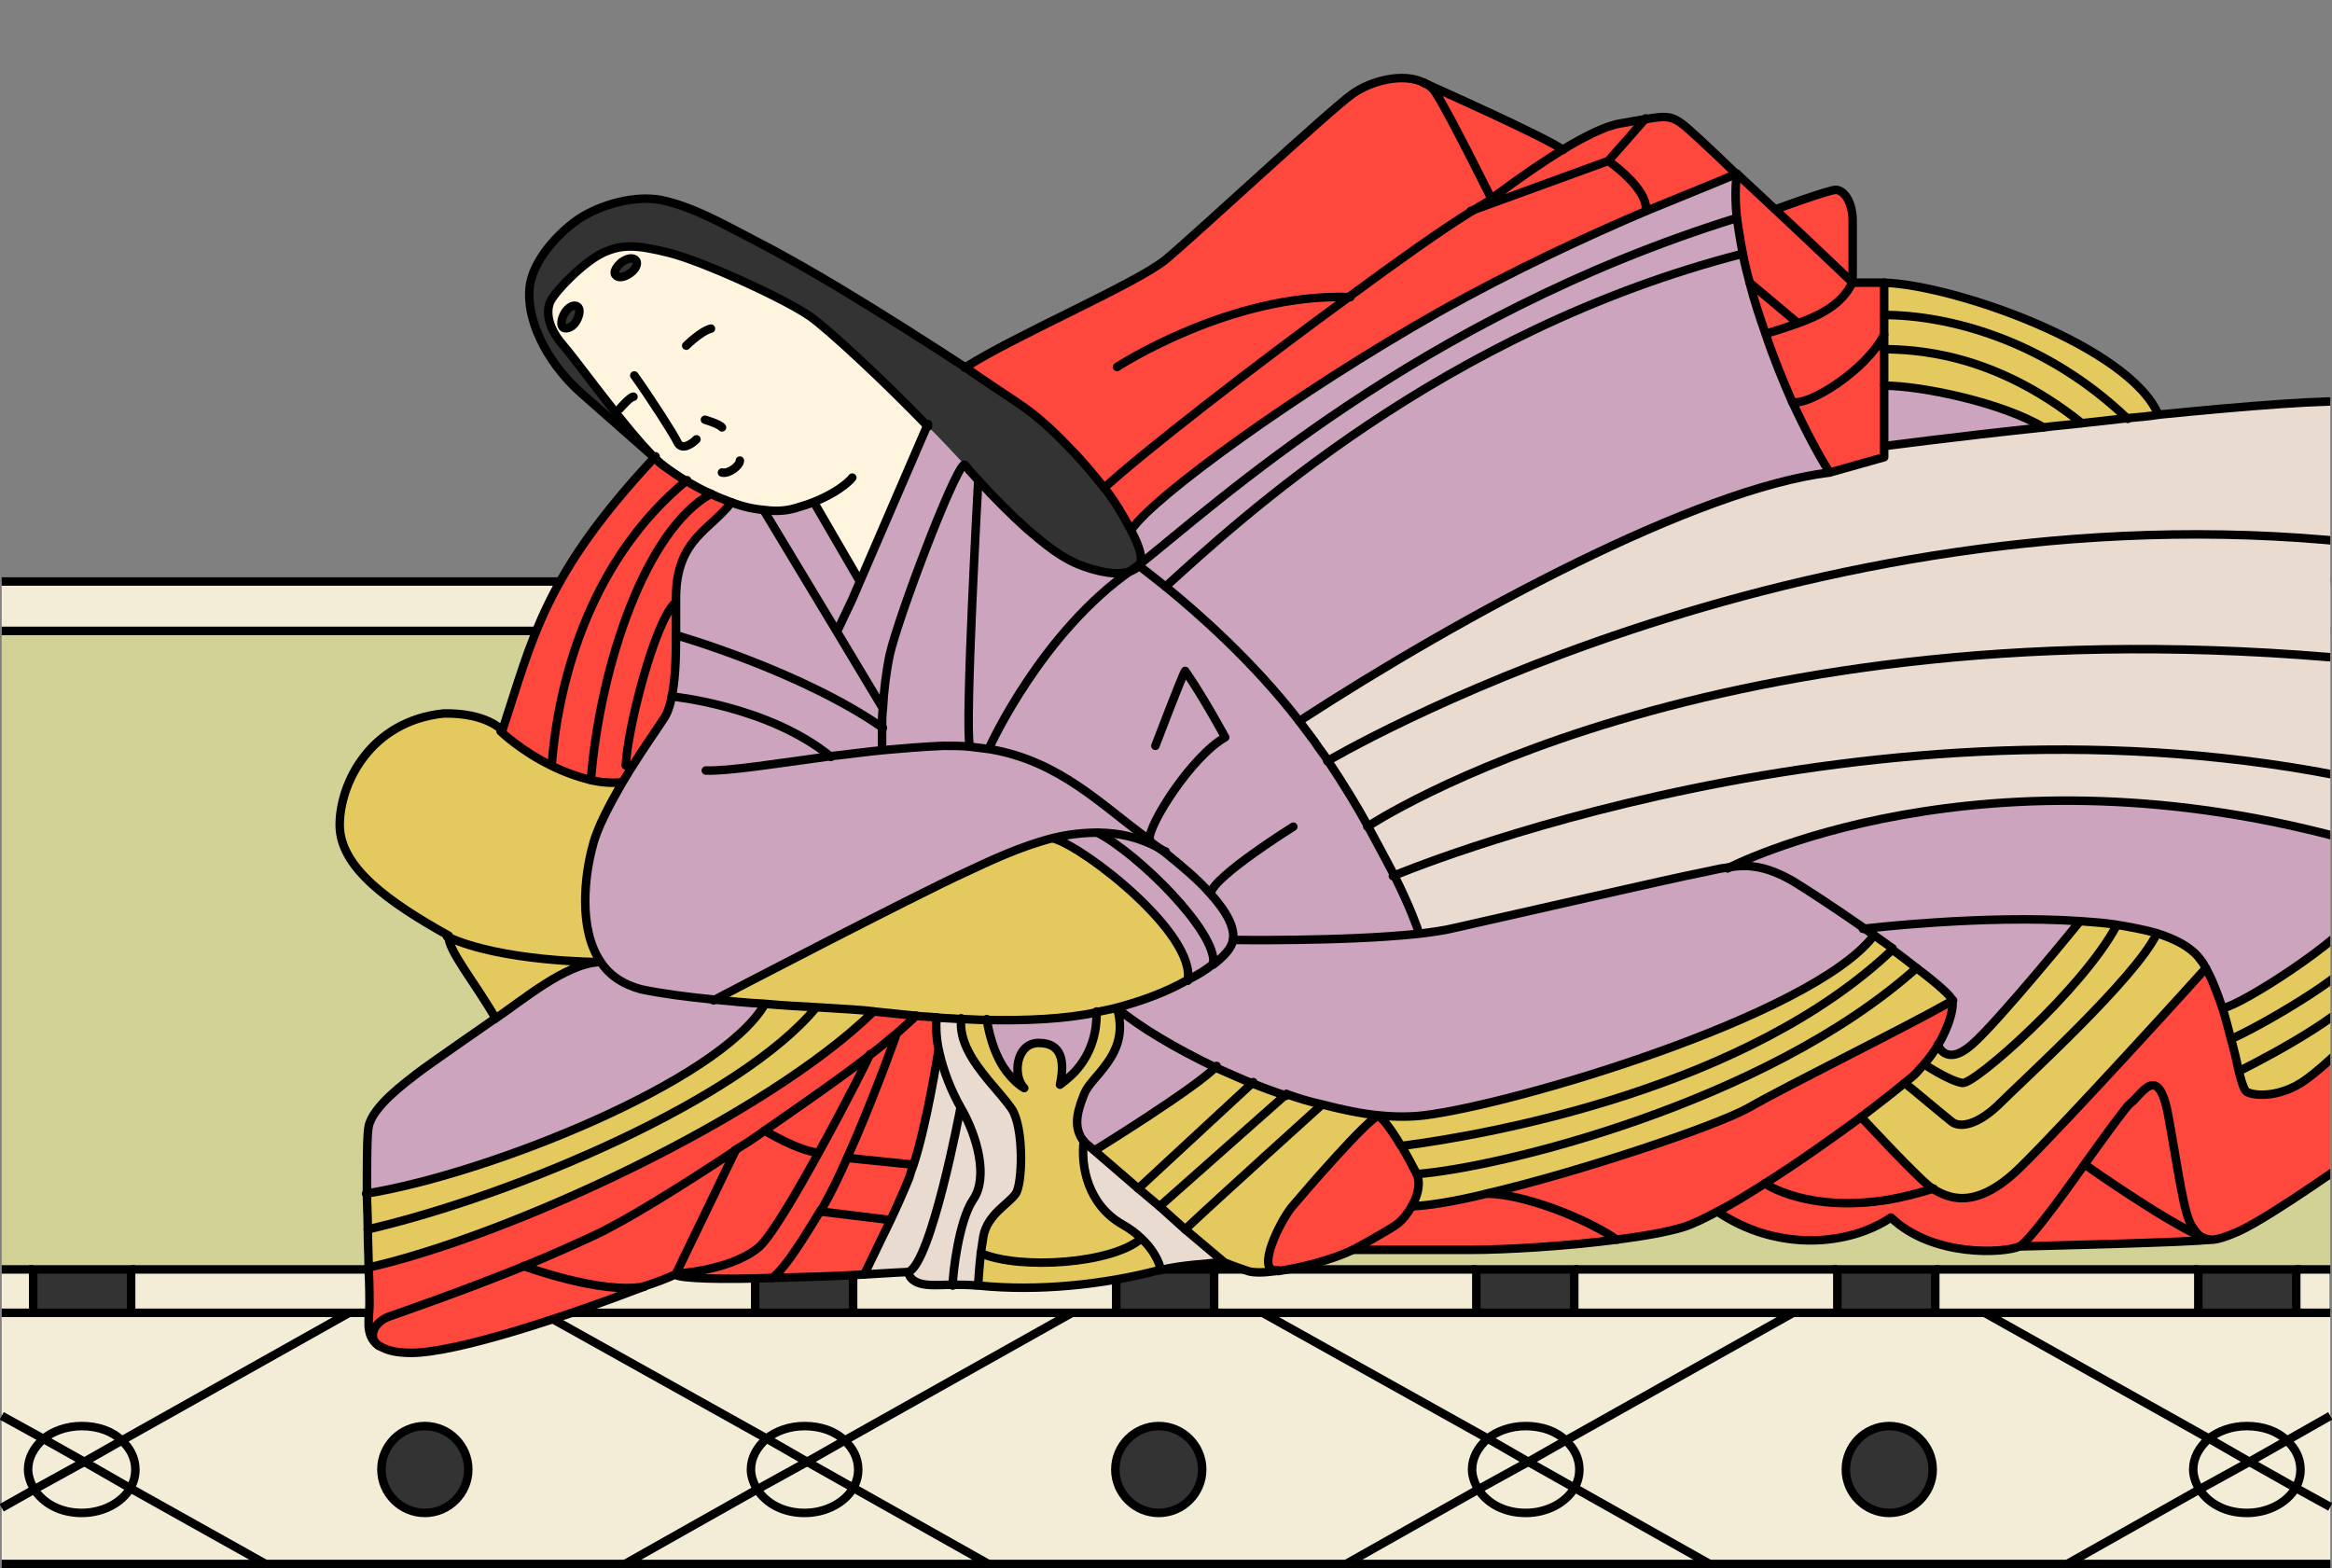 <svg xmlns="http://www.w3.org/2000/svg" xmlns:xlink="http://www.w3.org/1999/xlink" xml:space="preserve" id="レイヤー_1" x="0" y="0" style="enable-background:new 0 0 273.9 184.2" version="1.1" viewBox="0 0 273.9 184.2"><rect x="0" y="0" width="273.9" height="184.2" fill="#808080" stroke="none"/><style>.st0{fill:#f3edd7}.st1{fill:#333}.st3{fill:none;stroke:#000;stroke-miterlimit:10}.st5{fill:#fe483d}.st6{fill:#e4c95e}.st7{fill:#cca4be}.st8{fill:#e9dbd0}.st10{fill:none;stroke:#000;stroke-linecap:round;stroke-linejoin:round}</style><g id="_畳"><path d="M.2 149.1h3.7v5.1H.2zM273.7 177v6.6h-30.8l15.6-8.7c1 1.6 3.2 2.8 5.6 2.8 2.4 0 4.7-1.2 5.7-2.9l3.9 2.2zm0-10.7V177l-4-2.3c.4-.7.6-1.4.6-2.2 0-1.3-.6-2.5-1.6-3.4l5-2.8z" class="st0"/><path d="M273.7 154.2v12.2l-5.1 2.8c-1.2-1-2.8-1.7-4.7-1.7s-3.4.6-4.5 1.5L233 154.2h40.7zm0-85.9v5.8H.2v-5.8zm-4.1 80.8h4v5.1h-4zm.7 23.5c0 .8-.2 1.5-.6 2.2l-5.5-3.1 4.4-2.5c1 .9 1.7 2.1 1.7 3.4z" class="st0"/><path d="m264.2 171.7 5.5 3.1c-1 1.7-3.2 2.9-5.7 2.9s-4.5-1.1-5.6-2.8l5.8-3.2z" class="st0"/><path d="M258.2 149.1h11.5v5.1h-11.5z" class="st1"/><path d="m268.6 169.2-4.4 2.5-4.7-2.6c1.1-.9 2.7-1.5 4.5-1.5 1.8-.1 3.5.5 4.6 1.6zm-4.4 2.5-5.8 3.3c-.4-.7-.7-1.5-.7-2.3 0-1.4.7-2.6 1.8-3.6l4.7 2.6z" class="st0"/><path d="m233.1 154.2 26.4 14.9c-1.1.9-1.8 2.2-1.8 3.6 0 .8.3 1.6.7 2.3l-15.6 8.7h-42l-15.9-8.9c.4-.7.6-1.4.6-2.2 0-1.3-.6-2.5-1.6-3.4l26.7-15h22.5zm-6.1 18.4c0-2.8-2.3-5.1-5.1-5.1s-5.1 2.3-5.1 5.1 2.3 5.1 5.1 5.1 5.1-2.3 5.1-5.1zm31.2-18.4h-30.9v-5.1h30.9z" class="st0"/><path d="M215.8 149.1h11.5v5.1h-11.5zm6.1 18.4c2.8 0 5.1 2.3 5.1 5.1s-2.3 5.1-5.1 5.1-5.1-2.3-5.1-5.1 2.3-5.1 5.1-5.1z" class="st1"/><path d="m210.6 154.2-26.7 15c-1.2-1-2.8-1.7-4.7-1.7-1.8 0-3.4.6-4.5 1.5l-26.4-14.9h62.3z" class="st0"/><path d="M184.9 154.2v-5.1h30.9v5.1h-5.2zm15.9 29.5h-42.7l15.6-8.7c1 1.6 3.2 2.8 5.6 2.8 2.4 0 4.7-1.2 5.7-2.9l15.8 8.8zm-15.2-11.1c0 .8-.2 1.5-.6 2.2l-5.5-3.1 4.4-2.5c1 .9 1.7 2.1 1.7 3.4z" class="st0"/><path d="m179.5 171.7 5.5 3.1c-1 1.7-3.2 2.9-5.7 2.9s-4.5-1.1-5.6-2.8l5.8-3.2z" class="st0"/><path d="M173.4 149.1h11.5v5.1h-11.5z" class="st1"/><path d="M179.3 167.5c1.8 0 3.5.6 4.7 1.7l-4.4 2.5-4.7-2.6c1-1 2.6-1.6 4.4-1.6zm.2 4.2-5.8 3.3c-.4-.7-.7-1.5-.7-2.3 0-1.4.7-2.6 1.8-3.6l4.7 2.6z" class="st0"/><path d="m148.3 154.2 26.4 14.9c-1.1.9-1.8 2.2-1.8 3.6 0 .8.3 1.6.7 2.3l-15.6 8.7h-42l-15.9-8.9c.4-.7.6-1.4.6-2.2 0-1.3-.6-2.5-1.6-3.4l26.7-15h22.5zm-7.1 18.4c0-2.8-2.3-5.1-5.1-5.1s-5.1 2.3-5.1 5.1 2.3 5.1 5.1 5.1 5.1-2.3 5.1-5.1zm32.2-18.4h-30.9v-5.1h30.9z" class="st0"/><path d="M131.1 149.1h11.5v5.1h-11.5zm5 18.4c2.8 0 5.1 2.3 5.1 5.1s-2.3 5.1-5.1 5.1-5.1-2.3-5.1-5.1 2.3-5.1 5.1-5.1z" class="st1"/><path d="m125.9 154.2-26.7 15c-1.2-1-2.8-1.7-4.7-1.7-1.8 0-3.4.6-4.5 1.5l-26.4-14.9h62.3z" class="st0"/><path d="M131.1 154.2h-31v-5.1h31zm-15 29.5H73.4L89 175c1 1.6 3.2 2.8 5.6 2.8 2.4 0 4.7-1.2 5.7-2.9l15.8 8.8zm-15.3-11.1c0 .8-.2 1.5-.6 2.2l-5.5-3.1 4.4-2.5c1.1.9 1.7 2.1 1.7 3.4z" class="st0"/><path d="m94.8 171.7 5.5 3.1c-1 1.7-3.2 2.9-5.7 2.9s-4.5-1.1-5.6-2.8l5.8-3.2z" class="st0"/><path d="M88.7 149.1h11.5v5.1H88.7z" class="st1"/><path d="M94.6 167.5c1.8 0 3.5.6 4.7 1.7l-4.4 2.5-4.7-2.6c1-1 2.6-1.6 4.4-1.6zm.2 4.2L89 175c-.4-.7-.7-1.5-.7-2.3 0-1.4.7-2.6 1.8-3.6l4.7 2.6z" class="st0"/><path d="M63.6 154.2 90.1 169c-1.1.9-1.8 2.2-1.8 3.6 0 .8.3 1.6.7 2.3l-15.6 8.7H31.2l-15.9-8.9c.4-.7.6-1.4.6-2.2 0-1.3-.6-2.5-1.6-3.4l26.7-15 22.6.1zM55 172.6c0-2.8-2.3-5.1-5.1-5.1s-5.1 2.3-5.1 5.1 2.3 5.1 5.1 5.1 5.1-2.3 5.1-5.1z" class="st0"/><path d="M88.7 154.2H57.8v-5.1h30.9z" class="st0"/><path d="M46.3 149.1h11.5v5.1H46.3zm3.6 18.4c2.8 0 5.1 2.3 5.1 5.1s-2.3 5.1-5.1 5.1-5.1-2.3-5.1-5.1 2.3-5.1 5.1-5.1z" class="st1"/><path d="M46.3 154.2H15.4v-5.1h30.9zm-15.1 29.5H.2v-6.6L4 175c1 1.6 3.2 2.8 5.6 2.8s4.7-1.2 5.7-2.9l15.9 8.8zm-15.3-11.1c0 .8-.2 1.5-.6 2.2l-5.5-3.1 4.4-2.5c1.1.9 1.7 2.1 1.7 3.4z" class="st0"/><path d="M3.9 149.1h11.5v5.1H3.9z" class="st1"/><path d="m9.9 171.7 5.5 3.1c-1 1.7-3.2 2.9-5.7 2.9s-4.5-1.1-5.6-2.8l5.8-3.2zm-.3-4.2c1.8 0 3.5.6 4.7 1.7l-4.4 2.5-4.8-2.7c1.2-.9 2.8-1.5 4.5-1.5z" class="st0"/><path d="M9.9 171.7 4.1 175c-.4-.7-.7-1.5-.7-2.3 0-1.4.7-2.6 1.8-3.6l4.7 2.6zm-9.7-5.4 4.9 2.8c-1.1.9-1.8 2.2-1.8 3.6 0 .8.3 1.6.7 2.3l-3.8 2.1v-10.8z" class="st0"/><path d="M215.8 149.1H.2v-75h273.5v75h-46.4z" style="fill:#d2d296"/><path d="M.2 154.2H41l-26.7 15c-1.2-1-2.8-1.7-4.7-1.7s-3.4.6-4.5 1.5l-4.9-2.8v-12z" class="st0"/><path d="M273.7 183.7H.2m0-115.4h273.5M.2 74.1h273.5m-4.1 75h4.1m-46.4 0h30.9m-73.3 0h30.9m-73.3 0h30.9m-73.3 0h31m-73.3 0h30.9m-73.3 0h30.9m-46.1 0h3.7m265.7 5.1h4.1m-46.4 0h30.9m-73.3 0h30.9m-73.3 0h30.9m-73.3 0h31m-73.3 0h30.9m-73.3 0h30.9m-46.1 0h3.7m69.5 29.5 15.6-8.8 5.8-3.2 4.4-2.5 26.7-15" class="st3"/><path d="m116.1 183.7-15.8-8.9-5.5-3.1-4.7-2.7-26.5-14.8m77.6 18.4c0 2.8-2.3 5.1-5.1 5.1s-5.1-2.3-5.1-5.1 2.3-5.1 5.1-5.1 5.1 2.3 5.1 5.1zm85.8 0c0 2.8-2.3 5.1-5.1 5.1s-5.1-2.3-5.1-5.1 2.3-5.1 5.1-5.1 5.1 2.3 5.1 5.1z" class="st3"/><path d="M99.2 169.2c1 .9 1.6 2.1 1.6 3.4 0 .8-.2 1.5-.6 2.2-1 1.7-3.2 2.9-5.7 2.9s-4.5-1.1-5.6-2.8c-.4-.7-.7-1.5-.7-2.3 0-1.4.7-2.6 1.8-3.6 1.1-.9 2.7-1.5 4.5-1.5 1.9 0 3.6.6 4.7 1.7zm-99 7.9 3.9-2.2 5.8-3.2 4.4-2.5 26.7-15" class="st3"/><path d="m31.2 183.7-15.9-8.9-5.4-3.1-4.8-2.7-4.9-2.7" class="st3"/><path d="M14.3 169.2c1 .9 1.6 2.1 1.6 3.4 0 .8-.2 1.5-.6 2.2-1 1.7-3.2 2.9-5.7 2.9s-4.5-1.1-5.6-2.8c-.4-.7-.7-1.5-.7-2.3 0-1.4.7-2.6 1.8-3.6 1.1-.9 2.7-1.5 4.5-1.5 1.9 0 3.6.6 4.7 1.7zm143.8 14.5 15.6-8.8 5.8-3.2 4.4-2.5 26.7-15" class="st3"/><path d="m200.8 183.7-15.8-8.9-5.5-3.1-4.7-2.7-26.5-14.8" class="st3"/><path d="M183.9 169.2c1 .9 1.6 2.1 1.6 3.4 0 .8-.2 1.5-.6 2.2-1 1.7-3.2 2.9-5.7 2.9s-4.5-1.1-5.6-2.8c-.4-.7-.7-1.5-.7-2.3 0-1.4.7-2.6 1.8-3.6 1.1-.9 2.7-1.5 4.5-1.5 1.9 0 3.6.6 4.7 1.7zm58.9 14.5 15.6-8.8 5.8-3.2 4.4-2.5 5.1-2.9" class="st3"/><path d="m273.7 177-4-2.2-5.5-3.1-4.7-2.7-26.4-14.8" class="st3"/><path d="M268.6 169.2c1 .9 1.6 2.1 1.6 3.4 0 .8-.2 1.5-.6 2.2-1 1.7-3.2 2.9-5.7 2.9s-4.5-1.1-5.6-2.8c-.4-.7-.7-1.5-.7-2.3 0-1.4.7-2.6 1.8-3.6 1.1-.9 2.7-1.5 4.5-1.5 1.9 0 3.6.6 4.7 1.7zM55 172.6c0 2.8-2.3 5.1-5.1 5.1s-5.1-2.3-5.1-5.1 2.3-5.1 5.1-5.1 5.1 2.3 5.1 5.1zM3.9 149.1h11.5v5.1H3.9zm42.4 0h11.5v5.1H46.3zm42.4 0h11.5v5.1H88.7zm42.4 0h11.5v5.1h-11.5zm42.3 0h11.5v5.1h-11.5zm42.4 0h11.5v5.1h-11.5zm42.4 0h11.5v5.1h-11.5z" class="st3"/></g><g id="_レイヤー_2"><defs><path id="SVGID_1_" d="M34.2-2.5h239.5v163.3H34.2z"/></defs><clipPath id="SVGID_00000062890783219182977230000015329962356178892682_"><use xlink:href="#SVGID_1_" style="overflow:visible"/></clipPath><g style="clip-path:url(#SVGID_00000062890783219182977230000015329962356178892682_)"><path d="M244.9 136.8c-3.1 4.4-6.6 9.1-7.6 9.6-1.8.8-10.2 1.3-15.1-3.4l-.3-2c1.6-.3 3.4-.7 5.2-1.3 1.4.8 4.7 2.8 10.2-2.6 5.4-5.3 21.3-22.8 21.8-23.4.8 1.3 1.4 3 2 4.7.4 1.2.7 2.5 1 3.6.4 1.4.7 2.7.9 3.7.4 1.6.7 2.6 1.1 2.7 1.1.5 4 .5 6.7-1.4s6.3-5.7 6.3-5.7v14.1s-10.2 7.3-14.1 9.1c-1.8.8-2.9 1.1-3.6 1-.3-.1-.6-.2-1-.4-.3-.3-.6-.6-.9-1.1-1-1.4-1.6-6.3-2.8-12.9-1.2-6.7-3.2-2.5-4.5-1.6-.5.5-2.8 3.8-5.3 7.3z" class="st5"/><path d="M277.1 116.5v4.9s-3.6 3.8-6.3 5.7c-2.7 1.9-5.6 1.9-6.7 1.4-.3-.1-.7-1.2-1.1-2.7.1 0 11.6-5.7 14.1-9.3z" class="st6"/><path d="M277.1 112v4.5c-2.5 3.6-14.1 9.3-14.1 9.3-.3-1.1-.6-2.4-.9-3.7 2.7-1.1 13.6-7.4 15-10.1z" class="st6"/><path d="M277.1 107.1v4.9c-1.4 2.7-12.3 8.9-15 10-.3-1.2-.6-2.4-1-3.6 2.1-.3 14.1-8 16-11.3z" class="st6"/><path d="M259.1 113.7c-.3-.5-.5-.9-.8-1.2-1-1.2-2.7-2.1-4.9-2.8-1.4-.4-3.1-.8-4.8-1-1.3-.2-2.7-.3-4.1-.4-11.5-.8-25.6.9-25.6.9-3.3-2.3-6.5-4.4-8.3-5.5-3.3-1.9-5.4-2-7.7-1.6 0 0 29.8-15.7 74.2-3v8c-1.9 3.3-14 11-16 11.3-.6-1.7-1.2-3.4-2-4.7z" class="st7"/><path d="M277.1 91.6V99c-44.5-12.7-74.2 3-74.2 3-1 .2-2 .4-3.1.6-3.6.7-21.4 4.8-29 6.5-1.2.3-2.7.5-4.4.7l-.1-.7s-.9-2.4-2.7-6.2c.1 0 55.9-23.6 113.5-11.3z" class="st8"/><path d="M277.1 77.4v14.2c-57.7-12.3-113.5 11.3-113.5 11.3-.8-1.7-1.8-3.7-3.1-5.8.1-.1 40.2-27 116.6-19.7z" class="st8"/><path d="M277.1 63.6v13.8C200.7 70.1 160.6 97 160.6 97c-1.3-2.4-2.9-5-4.7-7.7 0 0 54.8-32.5 120.3-25.7h.9z" class="st8"/><path d="M240 50.2c1.5-.2 3-.3 4.6-.5l5.4-.6c1.2-.1 2.4-.2 3.6-.4 10.1-1 19.7-1.8 23.6-1.5v16.4h-.9C210.8 56.8 156 89.3 156 89.3c-.5-.7-1-1.5-1.6-2.3-.6-.8-1.1-1.6-1.8-2.4 19.2-12.5 46.7-27.3 62.3-29.2l6.4-1.8v-1.3c0 .1 8.3-.9 18.7-2.1z" class="st8"/><path d="M258.4 145.2c.3.2.6.4 1 .4-.9.3-22.1.8-22.1.8 1-.4 4.5-5.2 7.6-9.6.3.2 9 6.3 13.5 8.4z" class="st5"/><path d="M258.3 112.5c.3.4.6.7.8 1.2-.5.5-16.4 18.1-21.8 23.4-5.5 5.4-8.7 3.4-10.2 2.6-1.4-.8-8.5-8.5-8.5-8.5 2.1-1.5 3.9-2.9 5.1-4 .3.2 4.7 3.9 5.6 4.6 1 .7 3.1.3 5.7-2.3 2.6-2.6 15.8-14.6 18.3-19.8 2.3.6 4 1.5 5 2.8z" class="st6"/><path d="M257.5 144.1c.3.4.5.8.9 1.1-4.4-2-13.1-8.1-13.5-8.4 2.5-3.5 4.8-6.7 5.4-7.2 1.2-.9 3.3-5.1 4.5 1.6 1.2 6.7 1.7 11.5 2.7 12.9z" class="st5"/><path d="M253.5 48.8c-1.2.1-2.4.2-3.6.4-9.8-9.3-21.3-12.2-28.6-12.2v-3.8c8.4.3 28.8 7.5 32.2 15.6zm-.1 60.9c-2.6 5.3-15.8 17.2-18.3 19.8-2.6 2.6-4.7 3-5.7 2.3-1-.6-5.4-4.4-5.6-4.6.6-.5 1.1-.9 1.4-1.2.3-.3.6-.6.9-1 0 0 3 2 4.5 2.2 1.4.2 14.1-11 18.1-18.5 1.6.2 3.2.5 4.7 1z" class="st6"/><path d="M248.6 108.7c-4 7.6-16.6 18.8-18.1 18.6-1.5-.3-4.5-2.3-4.5-2.3.6-.7 1.2-1.5 1.7-2.3 0 0 .9 2.7 4 0s12.7-14.5 12.7-14.5c1.5.1 2.8.3 4.2.5zm1.3-59.6-5.4.6c-10.6-8.5-19.9-8.6-23.2-8.7v-4c7.4 0 18.8 2.8 28.6 12.1z" class="st6"/><path d="M244.6 49.7c-1.6.2-3.1.3-4.6.5-4.8-3-14.2-4.9-18.7-4.9V41c3.4.1 12.7.2 23.3 8.7z" class="st6"/><path d="M244.4 108.2s-9.6 11.8-12.7 14.5c-3.1 2.7-4 0-4 0 1.3-2.2 1.9-4.3 1.7-5.3-.1-.5-1.8-2-4.2-3.8-.9-.7-1.9-1.4-2.9-2.2l-2.1-1.5c-.4-.3-.9-.6-1.3-.9 0 .1 14-1.6 25.5-.8zm-23.1-62.9c4.4 0 13.9 2 18.7 4.9-10.3 1.2-18.7 2.2-18.7 2.2v-7.1z" class="st7"/><path d="M229.3 117.5c.2 1-.4 3.1-1.7 5.3-.5.8-1 1.5-1.7 2.3-.3.3-.6.7-.9 1s-.8.7-1.4 1.2c-1.2 1-3 2.4-5.1 4-3.4 2.5-7.5 5.4-11.3 7.8-1.9 1.2-3.8 2.4-5.4 3.2-1.7.9-3.1 1.6-4.1 1.9-1.9.6-4.8 1.1-7.9 1.5-3.7-2.6-11-5.3-15.3-5.4 11.1-2.6 27.1-8 30.8-10.1 5-2.9 17.4-8.9 24-12.7z" class="st5"/><path d="M225.1 113.7c2.4 1.8 4.1 3.3 4.2 3.8-6.6 3.8-19 9.8-24 12.6-3.7 2.1-19.6 7.5-30.8 10.1-3.7.9-6.8 1.4-8.8 1.5.7-1.2 1.1-2.7.6-3.8 9.6-.8 41-8.3 58.8-24.2z" class="st6"/><path d="M222.2 111.5c1 .7 2 1.5 2.9 2.2-17.8 15.9-49.2 23.5-58.7 24.2-.4-.8-1.1-2.1-1.8-3.3 10.9-1.4 40.6-7 57.6-23.1z" class="st6"/><path d="M218.6 131.2s7.1 7.7 8.5 8.5c-1.9.6-3.6 1-5.2 1.3-9.7 1.6-14.6-1.9-14.6-1.9 3.8-2.6 7.9-5.5 11.3-7.9z" class="st5"/><path d="m221.9 140.9.3 2c-4.9 3.3-13.3 4.1-20.3-.7 1.6-.9 3.4-2 5.4-3.2-.1 0 4.9 3.5 14.6 1.9zm-.6-88.5v1.3l-6.4 1.8c-1.4-2.2-2.9-5.1-4.4-8.3 1.8.6 8.7-3.7 10.8-7.9v13.1z" class="st5"/><path d="M221.3 37v2.4c-2.1 4.2-8.9 8.5-10.8 7.9-1.1-2.5-2.2-5.2-3.1-7.9.9-.4 2.3-.7 3.7-1.2 2.5-.9 5.2-2.3 6.5-4.9h3.7V37z" class="st5"/><path d="m220.1 110 2.1 1.5c-17 16.1-46.7 21.7-57.6 23-1-1.7-2.1-3.2-2.6-3.4v-.2c1.9.2 3.8.2 5.4 0 10.6-1.2 45.2-11.5 52.7-20.9z" class="st6"/><path d="M218.8 109.1c.4.3.9.6 1.3.9-7.5 9.4-42.2 19.7-52.7 21-1.6.2-3.4.2-5.4 0-2.1-.2-4.4-.7-6.7-1.3-1.4-.4-2.7-.7-4.1-1.2-1.3-.4-2.6-.9-3.9-1.4-1.5-.6-3-1.2-4.4-1.9-4.9-2.2-9.1-4.7-11.6-7 3.1-.8 6-1.9 8.3-3.2 1.2-.6 2.2-1.2 3-1.9 1.3-1 2.1-2 2.3-2.8 0 0 13 .2 21.6-.7 1.7-.2 3.2-.4 4.4-.7 7.6-1.7 25.4-5.8 29-6.5 1.1-.2 2.1-.5 3.1-.6 2.2-.4 4.4-.3 7.7 1.6 1.7 1.3 4.9 3.4 8.1 5.7z" class="st7"/><path d="M217.6 25.8v7.4s-4.4-4.2-9.1-8.6c0 0 6.3-2.3 7.1-2.3.9 0 2 1.2 2 3.5z" class="st5"/><path d="M204.7 29.9c-.3-1.5-.5-2.9-.7-4.2-.2-2-.2-3.8 0-5.3 1.4 1.3 3 2.8 4.5 4.2 4.7 4.4 9.1 8.6 9.1 8.6-1.2 2.7-4 4-6.5 4.9l-.1-.2-5.5-4.7c-.3-1.1-.5-2.3-.8-3.3z" class="st5"/><path d="m211.1 37.9.1.2c-1.4.5-2.7.9-3.7 1.2-.7-2-1.4-4.1-1.9-6.1l5.5 4.7z" class="st5"/><path d="M210.5 47.2c1.4 3.2 2.9 6.1 4.4 8.3-15.6 1.9-43.2 16.7-62.3 29.2-5.4-7-11.9-12.7-15.7-15.8 8.5-7.7 32.4-30 67.8-39.1.2 1.1.5 2.2.8 3.4.5 2 1.2 4.1 1.9 6.1 1 2.8 2 5.4 3.1 7.9z" class="st7"/><path d="M204 25.7c.1 1.3.4 2.7.7 4.2-35.5 9.1-59.3 31.4-67.8 39.1-1.9-1.6-3.2-2.5-3.2-2.5 9-7.2 32.9-29.2 70.3-40.8z" class="st7"/><path d="M204 20.4c-.2 1.5-.2 3.3 0 5.3-37.4 11.6-61.3 33.7-70.3 40.8.9-.9-.4-3.3-.9-4.3 2.6-3.8 19.6-16.2 36-25.5 8.9-5 17.6-9 24.4-11.9 4.7-1.9 8.5-3.4 10.8-4.4z" class="st7"/><path d="M197.5 14.4c.6.4 3.3 2.9 6.5 6-2.3 1-6.1 2.5-10.7 4.4.4-2.6-4.4-5.9-4.4-5.9l4.5-5c2.1-.3 2.9-.3 4.1.5zm-4.2-.5-4.5 5-16.2 5.9c1-.6 1.8-1.1 2.5-1.5 0 0 4.2-3.2 8.4-5.8 2.5-1.5 5-2.8 6.8-3.1 1.3-.2 2.2-.3 3-.5z" class="st5"/><path d="M158.4 34.8c5.7-4.2 10.9-7.9 14.3-10l16.2-5.9s4.8 3.3 4.4 5.9c-6.8 2.9-15.5 6.9-24.4 11.9-16.4 9.3-33.4 21.6-36 25.5-.9-1.7-1.9-3.4-3.1-4.9 4.6-4.3 17.5-14.3 28.6-22.5zm16.2 105.4c4.2 0 11.5 2.8 15.3 5.4-6.1.8-13.3 1.2-17.1 1.2h-13.9s4.1-2.2 5.3-3.1c.5-.4 1.1-1.1 1.6-2 2-.1 5.1-.6 8.8-1.5zm9-122.7c-4.2 2.6-8.4 5.8-8.4 5.8s-4.7-9.5-6.5-12.4c-.3-.5-.7-.9-1.3-1.2 1.5.7 13.7 6.2 16.2 7.8z" class="st5"/><path d="M158.4 34.8c-11.1 8.1-24 18.1-28.7 22.4-1.3-1.6-2.6-3.2-4-4.6-1.9-2-3.9-3.9-6.2-5.4-1.6-1.1-3.8-2.5-6.2-4.2 5.9-3.7 20-9.8 23.6-12.7 3.6-2.9 19.4-17.7 22-19.5 2.1-1.4 6-2.4 8.3-1.3h.2c.5.3.9.7 1.3 1.2 1.8 2.9 6.5 12.4 6.5 12.4-.6.3-1.4.8-2.5 1.5-3.3 2.4-8.6 6.1-14.3 10.2zm8 103.1c.5 1.1.1 2.6-.6 3.8-.5.9-1.1 1.6-1.6 2-1.2.9-5.3 3.1-5.3 3.1-2.5 1.2-6.1 2.1-8.8 2.5h-.3c-2.2 0 .4-5.5 1.9-7.4 1.6-1.9 9.2-10.7 10.2-10.7.5.2 1.6 1.7 2.6 3.4.8 1.2 1.5 2.5 1.9 3.3z" class="st5"/><path d="M142.1 104.9c-1.3-1.5-3.2-3.1-5.3-4.8-.6-.4-1.2-.9-1.8-1.3l-.3-.2c-5.4-3.9-10.3-9.1-18.5-10.5l.1-.4S122.4 74.3 133 67c.3-.1.5-.3.7-.5 0 0 1.2.9 3.2 2.5 3.8 3.1 10.3 8.8 15.7 15.8l1.8 2.4c.5.8 1.1 1.5 1.6 2.3 1.8 2.7 3.4 5.3 4.7 7.7 1.2 2.2 2.2 4.1 3.1 5.8 1.9 3.8 2.7 6.2 2.7 6.2l.1.7c-8.7.9-21.6.7-21.6.7.1-1.6-.9-3.5-2.9-5.7z" class="st7"/><path d="M162 131v.2c-1.1 0-8.6 8.8-10.2 10.7-1.6 1.9-4.2 7.4-1.9 7.4-1.4.2-2.6.2-3.2 0-1.8-.6-3-1.1-3-1.1l-4.4-3.8c3.7-3.5 16-14.6 16-14.6 2.3.5 4.5 1 6.7 1.2zm-10.9-2.5c1.4.5 2.7.9 4.1 1.2 0 0-12.3 11.1-16 14.6l-3-2.6 14.9-13.2z" class="st6"/><path d="m151.1 128.5-14.9 13.2-2.5-2.1 13.5-12.4c1.3.4 2.6.9 3.9 1.3zm-3.9-1.4-13.5 12.4-5.1-4.4s12.3-7.6 14.3-9.9c1.4.7 2.8 1.3 4.3 1.9z" class="st6"/><path d="M142.1 104.9c2 2.2 3 4.1 2.7 5.6-.2.9-1 1.8-2.3 2.8.5-3.7-8.8-13-13.6-15.4 2.6 0 5.3.6 7.9 2.2 2.2 1.6 4 3.2 5.3 4.8z" class="st7"/><path d="m139.2 144.4 4.4 3.8c-1.9.3-4.5.3-7.4 1l-.1-.2s-.3-1.7-2.2-3.5c-.6-.6-1.3-1.1-2.3-1.7-4-2.3-4.8-6.8-4.5-9.8l1.3 1.1 5.1 4.4 2.5 2.1 3.2 2.8z" class="st8"/><path d="M128.9 97.8c4.8 2.5 14.1 11.7 13.6 15.4-.8.6-1.9 1.3-3 1.9 1.1-5.4-12-15.6-15.7-16.7 1.7-.3 3.4-.6 5.1-.6z" class="st7"/><path d="M112.9 119.6c-1 0-2-.1-2.9-.2-.8-.1-1.6-.1-2.4-.2-2.1-.2-3.8-.3-4.9-.5-1.4-.2-3.8-.3-6.8-.5-1.9-.1-3.9-.2-6-.4-2-.1-4-.3-6-.5.7-.4 23.8-12.4 29.5-15 2.8-1.3 6.5-3.1 10.5-4.1 3.7 1.1 16.7 11.2 15.7 16.7-2.3 1.2-5.2 2.4-8.3 3.2-2.1.5-2.1.5 0 0-.7.2-1.5.4-2.2.5-3.6.7-8.4.9-13 .9-1.2.2-2.2.2-3.2.1z" class="st6"/><path d="M131.2 118.3c2.6 2.2 6.8 4.7 11.6 7-2 2.3-14.3 9.9-14.3 9.9l-1.3-1.1c-1.1-1.5-1-3 0-5.5.3-.8 1-1.6 1.7-2.4 1.6-1.9 3.3-4.2 2.3-7.9z" class="st7"/><path d="m136.2 148.9.1.2h-.1c-6.5 1.7-14.2 2.5-21.1 1.8h-.2c0-.3.1-1.9.3-3.7 4.7 2 15.5 1.2 18.8-1.7 1.9 1.8 2.2 3.4 2.2 3.4z" class="st6"/><path d="M97.5 88.9c2-.3 4-.5 6.1-.7 2.3-.2 4.7-.4 7-.5 1.1 0 2.1 0 3.1.1l2.4.3c8.2 1.4 13.1 6.6 18.5 10.5.1.1.2.2.3.2.6.5 1.2.9 1.8 1.3-2.6-1.6-5.3-2.2-7.9-2.2-1.7 0-3.5.2-5.1.6-4 1-7.7 2.8-10.5 4.1-5.7 2.5-28.8 14.6-29.5 15-3.1-.3-6.1-.7-8.5-1.2-2.3-.5-3.8-1.7-4.8-3.3-2.6-4-1.7-10.2-.9-13.5.6-2.1 2-4.9 3.5-7.5.4-.6.7-1.2 1.1-1.8 1.5-2.4 2.9-4.6 3.7-5.6.5-.7.8-1.6 1-2.7 0-.2 11.5.8 18.7 6.9z" class="st7"/><path d="M108.9 50c-5.4-5.5-11.6-11.4-13.8-12.9-2.8-2-12.6-6.4-16.6-7.5-4-1-5.6-1-7.8 0s-5.7 4.6-6.2 5.8c-.4 1.1-.3 2.9 1.5 5 1.4 1.7 6.1 8.1 9.4 11.8.5.5.9 1 1.3 1.4-2.5-2.2-8.4-7.4-8.4-7.4-3.3-2.9-6.5-7.8-6.1-12.4.3-3.2 3.3-6.4 5.8-8.1 2.6-1.8 6.7-2.9 9.7-2.2 3.7.7 7 2.7 10.3 4.4 3.6 1.9 7.1 3.9 10.7 6 5 2.9 10.2 6.3 14.6 9.2 2.5 1.6 4.6 3.1 6.2 4.2 2.3 1.5 4.3 3.5 6.2 5.4 1.4 1.4 2.8 3 4 4.6 1.2 1.5 2.3 3.2 3.1 4.9.5 1 1.7 3.4.9 4.3-.2.2-.5.3-.7.5-1.7.8-4.3 0-5.8-.5-2.5-.9-4.6-2.5-6.5-4.3-2.1-1.8-4-3.7-5.8-5.8-.4-.4-.7-.8-1.1-1.2-.2-.2-.4-.4-.5-.6-1.3-1.4-2.8-3-4.4-4.6z" class="st1"/><path d="M131.7 143.8c.9.5 1.7 1.1 2.3 1.7-3.4 2.9-14.1 3.7-18.8 1.7.1-.7.2-1.4.3-2 .5-2.5 3-3.8 3.8-5 .8-1.2 1-7.8-.5-10-.7-1-1.7-2.1-2.7-3.3l2.4-.6c.5.6 1.1 1.2 1.8 1.6-1.4-1.4-1-5.3 1.7-5.3s3.1 2.1 2.5 4.9c.8-.6 1.5-1.2 2-1.8l2.3.5c-.7.9-1.4 1.6-1.7 2.4-1 2.4-1.1 3.9 0 5.5-.2 2.9.7 7.4 4.6 9.7z" class="st6"/><path d="M127.2 66.4c1.4.5 4.1 1.3 5.8.5-10.6 7.3-16.7 20.7-16.7 20.7l-.1.4-2.4-.3v-.1c-.6-2.4 1-31.2 1-31.2 1.8 2 3.8 4 5.8 5.8 2.1 1.7 4.1 3.4 6.6 4.2z" class="st7"/><path d="M131.2 118.3c1.1 3.7-.7 5.9-2.2 7.8l-2.3-.5c2.4-2.8 2.3-6 2.3-6.8.7-.1 1.4-.3 2.2-.5z" class="st6"/><path d="M128.9 118.8c0 .8 0 4-2.3 6.8-.5.6-1.2 1.3-2 1.8.6-2.7.2-4.9-2.5-4.9s-3.1 3.9-1.7 5.3c-.7-.4-1.3-.9-1.8-1.6-1.8-2.3-2.4-5.7-2.6-6.5 4.5.1 9.4-.1 12.9-.9z" class="st7"/><path d="M118.8 130.2c1.5 2.2 1.3 8.9.5 10-.8 1.2-3.3 2.4-3.8 5-.1.6-.2 1.3-.3 2-.2 1.8-.3 3.4-.3 3.7-1-.1-2-.1-3-.1 0-1.2.7-7.4 2.4-10 1.7-2.6.4-7.4-1.4-10.7-1.2-2-2.2-4.4-2.6-6.7-.3-1.4-.4-2.7-.3-4 .9.1 1.9.1 2.9.2-.3 2.7 1.4 5.1 3.2 7.3 1 1.2 2 2.3 2.7 3.3z" class="st8"/><path d="m118.5 126.3-2.4.6c-1.8-2.1-3.5-4.6-3.2-7.3 1 0 2 .1 3 .1.1.8.8 4.3 2.6 6.6z" class="st6"/><path d="M113.8 55.2c.4.4.7.8 1.1 1.2 0 0-1.6 28.8-1 31.2v.1c-1-.1-2-.1-3.1-.1-2.4.1-4.7.3-7 .5v-2.8c0-.7 0-1.4.1-2.2.1-2 .4-4.4.8-6.3 1-4.4 7.4-21.3 8.7-22.3.1.3.2.5.4.7z" class="st7"/><path d="M112.8 130.2c1.9 3.3 3.2 8.1 1.4 10.7-1.7 2.5-2.4 8.8-2.4 10-1 0-2 .1-2.9 0-2.2-.2-2.2-1.5-2.2-1.5 2.7-1.1 6.1-19.2 6.1-19.2z" class="st8"/><path d="M112.8 130.2s-3.4 18.1-6.1 19.2c0 0-2.2.1-5.3.3 0 0 1.5-3.1 3.1-6.4.8-1.7 1.6-3.5 2.2-5 .2-.4.4-.9.5-1.5 1.6-4.9 2.9-13.3 2.9-13.3.6 2.3 1.6 4.6 2.7 6.7z" class="st8"/><path d="M110 119.5c-.1 1.3 0 2.7.3 4 0 0-1.3 8.4-2.9 13.3l-7.8-.7c2.7-6.3 5.6-14.3 5.8-14.6 1-.9 1.8-1.6 2.3-2.1.6 0 1.4 0 2.3.1z" class="st5"/><path d="M108.9 50c1.6 1.6 3.1 3.2 4.4 4.6-1.3 1-7.7 17.9-8.7 22.3-.4 1.9-.7 4.3-.8 6.3h-.1l-5.4-8.9 1.8-3.8.9-2.1 7.9-18.4z" class="st7"/><path d="M95.6 59c-.5.2-1.2.4-1.8.6-1.2.4-2.5.4-3.9.3-1.3-.1-2.6-.5-3.9-.9-.8-.3-1.6-.6-2.4-1-1-.5-2-1-2.9-1.5-1-.6-2-1.2-2.8-1.9l-.1-.1c-.2-.1-.5-.4-1-.9-.4-.4-.8-.9-1.3-1.4-3.3-3.7-8-10.2-9.4-11.8-1.9-2.2-1.9-4-1.5-5 .5-1.2 3.9-4.7 6.2-5.8 2.2-1 3.8-1 7.8 0s13.8 5.5 16.6 7.5c2.1 1.5 8.4 7.3 13.8 12.9l-7.9 18.3-5.5-9.3zM74 32.1c.7-.5 1-1.2.7-1.5-.3-.4-1-.3-1.7.2s-1 1.2-.7 1.5c.3.4 1 .3 1.7-.2zm-6.3 5.6c.4-.7.5-1.4.1-1.7-.4-.2-1.1.1-1.5.8-.4.7-.5 1.4-.1 1.7.3.2 1-.1 1.5-.8z" style="fill:#fff4dd"/><path d="M107.3 136.8c-.2.5-.4 1.1-.5 1.5-.6 1.5-1.4 3.3-2.2 5l-8.2-.9c.1-.2.2-.4.4-.6.8-1.4 1.8-3.4 2.8-5.7l7.7.7zm-17.5-4c-1.1.8-2.3 1.6-3.5 2.3-6.5 4.3-12.9 8.3-16.8 10.1-2.6 1.2-5.3 2.4-8 3.5-7.4 3-14.4 5.4-15.8 5.9-1.8.6-2.7 2.4-1.4 3.4-1.6-1.2-1-3.2-1-4.8 0-.6 0-2.2-.1-4.3 16.8-3.8 46.7-17.7 59.4-30.1 1.1.1 2.8.3 4.9.5-.5.5-1.3 1.2-2.3 2.1-.9.7-1.9 1.6-3.1 2.5-3.2 2.6-7.7 5.7-12.3 8.9z" class="st5"/><path d="m96.4 142.3 8.2.9c-1.6 3.3-3.1 6.4-3.1 6.4-3.1.2-7 .3-10.7.4 1.2-.8 2.7-2.9 5.6-7.7z" class="st5"/><path d="M103.7 83.2h.1c-.1.8-.1 1.6-.1 2.2-9.7-6.7-24.3-10.9-24.3-10.9v-4.6c.1-6.7 4.1-7.8 6.5-11 1.3.5 2.6.8 3.9.9v.2l8.5 14.1 5.4 9.1z" class="st7"/><path d="M103.6 87.8v.4c-2.1.2-4.2.5-6.1.7-7.3-6-18.7-7.1-18.7-7.1.4-1.9.5-4.4.5-7.2 0 0 14.7 4.2 24.3 10.9v2.3z" class="st7"/><path d="M105.3 121.4c-.1.3-3 8.4-5.8 14.6-1 2.3-2 4.3-2.8 5.7-.1.2-.3.4-.4.6-2.9 4.8-4.4 6.9-5.6 7.8-5.7.2-10.9.1-11.4-.4 0 0 6.2-.3 9.6-3 1.4-1.1 4.4-6.2 7.2-11.3 3.1-5.6 5.9-11.2 6-11.5 1.3-.9 2.3-1.8 3.2-2.5z" class="st5"/><path d="m95.6 59 5.5 9.3-.9 2.1-1.8 3.8-8.5-14.1v-.2c1.4.2 2.7.1 3.9-.3l1.8-.6z" class="st7"/><path d="M102.2 123.9c-.2.3-3 5.9-6 11.5-2.5-.3-6.1-2.5-6.3-2.6 4.5-3.2 8.9-6.4 12.3-8.9z" class="st5"/><path d="M95.8 118.3c3 .2 5.5.3 6.8.5-12.7 12.4-42.6 26.3-59.4 30.1 0-1.4-.1-3-.1-4.6h.1c17.6-4.1 43.7-15.2 52.6-26z" class="st6"/><path d="M89.8 132.8c.2.1 3.8 2.3 6.3 2.6-2.8 5.1-5.8 10.2-7.2 11.3-3.4 2.7-9.6 3-9.6 3l7-14.5c1.2-.8 2.4-1.6 3.5-2.4z" class="st5"/><path d="M89.8 118c2.1.2 4.2.3 6 .4-8.9 10.7-35.1 21.9-52.6 26h-.1c0-1.4-.1-2.8-.1-4.1 14.3-2.4 41.4-13.2 46.8-22.3z" class="st6"/><path d="M83.8 117.5c2 .2 4 .4 6 .5-5.4 9.2-32.5 19.9-46.8 22.3 0-3.7 0-6.9.2-7.9.5-2.4 4.4-5.2 5.8-6.3 1.3-1 9.1-6.4 9.1-6.4 3.4-2.3 8.3-6.5 12.3-6.7 1 1.6 2.6 2.7 4.8 3.3 2.5.5 5.5.9 8.6 1.2z" class="st7"/><path d="m86.4 135.1-7 14.5c-1.1.5-2.4 1-3.7 1.4-5 .9-14.2-2.4-14.2-2.4 2.7-1.1 5.4-2.3 8-3.5 4-1.7 10.4-5.7 16.9-10zM83.5 58c.8.4 1.6.7 2.4 1-2.4 3.2-6.4 4.3-6.5 11v.9c-2.5 2.2-5.6 14.7-5.8 19.1l.6.2c-.4.6-.7 1.2-1.1 1.8-1.3.1-2.5-.1-3.7-.3 1.1-13.8 6.5-29.5 14.1-33.7z" class="st5"/><path d="M80.6 56.5c.9.5 1.9 1.1 2.9 1.5-7.6 4.2-13 20-14.1 33.6-1.7-.4-3.2-1-4.6-1.7.7-10.6 4.8-24.5 15.8-33.4zm-1.2 14.3v3.7c0 2.9-.1 5.3-.5 7.2-.2 1.1-.5 2-1 2.7-.7 1.1-2.2 3.2-3.7 5.6l-.6-.2c.1-4.2 3.3-16.7 5.8-19z" class="st5"/><path d="M77.8 54.6c.8.6 1.8 1.3 2.8 1.9-11 8.9-15.1 22.8-15.9 33.5-3.5-1.8-5.9-4-5.9-4 3.6-10.9 4.9-18.2 18-32.2.4.3.7.6 1 .8z" class="st5"/><path d="M74.7 30.6c.3.4-.1 1.1-.7 1.5-.7.5-1.4.6-1.7.2-.3-.3.1-1 .7-1.5.7-.5 1.4-.6 1.7-.2z" class="st1"/><path d="M61.5 148.7s9.2 3.4 14.2 2.4c-9.4 3.6-22.1 7.8-27.4 7.8-1.8 0-2.9-.3-3.7-.8-.1 0-.1-.1-.2-.1-1.3-1-.4-2.7 1.4-3.4 1.3-.5 8.3-2.9 15.7-5.9z" class="st5"/><path d="M69.4 91.6c1.2.3 2.4.4 3.7.3-1.5 2.6-3 5.4-3.5 7.5-.9 3.3-1.7 9.6.9 13.5 0 0-11.5 0-17.9-3-7-3.9-12.8-8-12.8-13s3.5-12.1 12.2-13c5.1-.1 6.9 2 6.9 2s2.4 2.3 5.9 4c1.4.7 2.9 1.3 4.6 1.7z" class="st6"/><path d="M67.8 36c.4.2.3 1-.1 1.7s-1.1 1-1.5.8c-.4-.2-.3-1 .1-1.7s1.1-1.1 1.5-.8z" class="st1"/><path d="M52.6 110c6.4 3 17.9 3 17.9 3-4.1.2-8.9 4.4-12.3 6.7-2.3-3.9-5.8-8.1-5.6-9.7z" class="st6"/><path d="M77.8 54.6c.8.6 1.8 1.3 2.8 1.9.9.5 1.9 1.1 2.9 1.5.8.4 1.6.7 2.4 1 1.3.5 2.6.8 3.9.9 1.4.2 2.7.1 3.9-.3.7-.2 1.3-.4 1.8-.6 3.5-1.4 4.6-2.9 4.6-2.9m-25.6-12c1.8 2.5 4.7 7 5.1 7.9.5.9 1.6.2 2.2-.4m-1.2-11s1.7-1.7 2.9-2M72.8 48s1.2-1.4 1.6-1.4m8.4 2.7s1.7.5 2 .9" class="st10"/><path d="M84.8 55.5c.8.2 2.1-.8 2.1-1.4m8.7 4.9 5.4 9.3m8-18.5-.1.2-7.9 18.3-.9 2.1-1.8 3.8m-8.5-14.1 8.5 14.1 5.4 9" class="st10"/><path d="M103.6 87.8v-2.4c0-.7 0-1.4.1-2.2.1-2 .4-4.4.8-6.3 1-4.4 7.4-21.3 8.7-22.3m1.7 1.8s-1.6 28.8-1 31.2m2.4 0s6.1-13.4 16.7-20.7c.2-.2.5-.3.7-.5m1.4 32.3c-.1-.1-.2-.2-.3-.2-5.4-3.9-10.3-9.1-18.5-10.5l-2.4-.3c-1-.1-2-.1-3.1-.1-2.4.1-4.7.3-7 .5-2.1.2-4.2.5-6.1.7-6.6.9-12.2 1.8-14.8 1.7m59.6 22.8c1.3-1 2.1-1.9 2.3-2.8.3-1.5-.7-3.4-2.7-5.6-1.3-1.5-3.2-3.1-5.3-4.8-.6-.4-1.2-.9-1.8-1.3" class="st10"/><path d="M139.5 115.1c1.2-.6 2.2-1.2 3-1.9M85.9 59c-2.4 3.2-6.4 4.3-6.5 11v4.6c0 2.9-.1 5.3-.5 7.2-.2 1.1-.5 2-1 2.7-.7 1.1-2.2 3.2-3.7 5.6-.4.6-.7 1.2-1.1 1.8-1.5 2.6-3 5.4-3.5 7.5-.9 3.3-1.7 9.6.9 13.5 1 1.6 2.6 2.7 4.8 3.3 2.4.5 5.4.9 8.5 1.2 2 .2 4 .4 6 .5 2.1.2 4.2.3 6 .4 3 .2 5.5.3 6.8.5 1.1.1 2.8.3 4.9.5.7.1 1.5.1 2.4.2.9.1 1.9.1 2.9.2 1 0 2 .1 3 .1 4.6.1 9.4-.1 13-.9.7-.2 1.5-.3 2.2-.5 0 0 0 0 0 0 3.1-.8 6-1.9 8.3-3.2" class="st10"/><path d="M83.8 117.5s0 0 0 0c.7-.4 23.8-12.4 29.5-15 2.8-1.3 6.5-3.1 10.5-4.1 1.7-.4 3.4-.6 5.1-.6 2.6 0 5.3.6 7.9 2.2h.1M79.4 74.6s14.7 4.2 24.3 10.9m-24.8-3.7s11.4 1.1 18.7 7.1m36.1-22.5s1.2.9 3.2 2.5c3.8 3.1 10.3 8.8 15.7 15.8l1.8 2.4c.5.8 1.1 1.5 1.6 2.3 1.8 2.7 3.4 5.3 4.7 7.7 1.2 2.2 2.2 4.1 3.1 5.8 1.9 3.8 2.7 6.2 2.7 6.2M44.4 158c-1.6-1.2-1-3.2-1-4.8 0-.6 0-2.2-.1-4.3 0-1.4-.1-3-.1-4.6 0-1.4-.1-2.8-.1-4.1 0-3.7 0-6.9.2-7.9.5-2.4 4.4-5.2 5.8-6.3 1.3-1 9.1-6.4 9.1-6.4-2.2-3.9-5.7-8.1-5.5-9.7-7-3.9-12.8-8-12.8-13 0-4.9 3.6-12.2 12.2-13.1 5.1-.1 6.9 2 6.9 2 3.6-10.9 4.9-18.2 18-32.2m-1.3 97.5c-9.4 3.6-22.1 7.8-27.4 7.8-1.8 0-2.9-.3-3.7-.8" class="st10"/><path d="M149.8 149.3c-1.4.2-2.6.2-3.2 0-1.8-.6-3-1.1-3-1.1-1.9.3-4.5.3-7.4 1h-.1c-6.5 1.7-14.2 2.5-21.1 1.8h-.2c-1-.1-2-.1-3-.1s-2 .1-2.9 0c-2.2-.2-2.2-1.5-2.2-1.5s-2.2.1-5.3.3c-3.1.2-7 .3-10.7.4-5.7.2-10.9.1-11.4-.4-1.1.5-2.4 1-3.7 1.4m148.1-23.9c-1.2 1-3 2.4-5.1 4-3.4 2.5-7.5 5.4-11.3 7.8-1.9 1.2-3.8 2.4-5.4 3.2-1.7.9-3.1 1.6-4.1 1.9-1.9.6-4.8 1.1-7.9 1.5-6.1.8-13.3 1.2-17.1 1.2h-13.9c-2.5 1.2-6.1 2.1-8.8 2.5" class="st10"/><path d="M222.2 111.5c1 .7 2 1.5 2.9 2.2 2.4 1.8 4.1 3.3 4.2 3.8.2 1-.4 3.1-1.7 5.3-.5.8-1 1.5-1.7 2.3-.3.3-.6.7-.9 1-.3.3-.8.7-1.4 1.2m-78.8-16.9s13 .2 21.6-.7c1.7-.2 3.2-.4 4.4-.7 7.6-1.7 25.4-5.8 29-6.5 1.1-.2 2.1-.5 3.1-.6 2.2-.4 4.4-.3 7.7 1.6 1.8 1.1 5 3.2 8.3 5.5.4.3.9.6 1.3.9l2.1 1.5M58.8 85.9s2.4 2.3 5.9 4c1.4.7 3 1.3 4.6 1.7 1.2.3 2.4.4 3.7.3" class="st10"/><path d="M64.8 89.9c.8-10.6 4.9-24.5 15.9-33.5" class="st10"/><path d="M69.4 91.6C70.5 78 75.9 62.2 83.5 58m-10 31.9c.2-4.4 3.4-16.9 5.8-19.1m-21.2 48.9c3.4-2.3 8.3-6.5 12.3-6.7 0 0-11.5 0-17.9-3m113.3 31.7c-.5.9-1.1 1.6-1.6 2-1.2.9-5.3 3.1-5.3 3.1M164.6 134.6c.7 1.2 1.4 2.5 1.8 3.3.5 1.1.1 2.6-.6 3.8m-15.7 7.5h-.3c-2.2 0 .4-5.5 1.9-7.4 1.6-1.9 9.2-10.7 10.2-10.7 0 0 0 0 0 0 .5.2 1.6 1.7 2.6 3.4" class="st10"/><path d="M165.8 141.7h0c2-.1 5.2-.6 8.8-1.5 11.1-2.6 27.1-8 30.8-10.1 4.9-2.8 17.4-8.9 24-12.6" class="st10"/><path d="M174.6 140.2c4.2 0 11.5 2.8 15.3 5.4m-23.5-7.7c9.5-.7 40.9-8.3 58.7-24.2" class="st10"/><path d="M164.6 134.6h0c10.9-1.4 40.6-6.9 57.6-23h0" class="st10"/><path d="M151.1 128.5c1.4.5 2.7.9 4.1 1.2 2.3.6 4.6 1.1 6.7 1.3 1.9.2 3.8.2 5.4 0 10.6-1.3 45.3-11.6 52.7-21m-83.8 31.7-2.5-2.1-5.1-4.4-1.3-1.1c-1.1-1.5-1-3 0-5.5.3-.8 1-1.6 1.7-2.4 1.5-1.8 3.3-4.1 2.2-7.8v0s0 0 0 0c2.6 2.2 6.8 4.7 11.6 7 1.4.6 2.9 1.3 4.4 1.9 1.3.5 2.6 1 3.9 1.4m-7.5 19.4-4.4-3.7-3-2.7" class="st10"/><path d="M139.2 144.4c3.7-3.5 16-14.6 16-14.6m-19 11.9h0l14.9-13.2h0m-17.4 11.1 13.5-12.5m-18.6 8s12.3-7.6 14.3-9.9m-99.9 15c14.3-2.3 41.4-13.1 46.8-22.2m-46.6 30.9h0c16.8-3.8 46.7-17.7 59.4-30.1" class="st10"/><path d="M43.2 144.4c17.6-4.1 43.7-15.3 52.6-26m-9.4 16.7c-6.5 4.3-12.9 8.3-16.8 10.1-2.6 1.2-5.3 2.4-8 3.5-7.4 3-14.4 5.4-15.8 5.9-1.8.6-2.7 2.4-1.4 3.4.1.1.1.1.2.1m57.6-34.2c-3.3 2.6-7.8 5.7-12.4 8.9-1.1.8-2.3 1.6-3.5 2.3m19-13.7c-.9.7-1.9 1.6-3.1 2.5m5.4-4.6c-.5.5-1.3 1.2-2.3 2.1m0 0h0c-.1.4-3 8.4-5.8 14.6-1 2.3-2 4.3-2.8 5.7-.1.2-.3.4-.4.6-2.9 4.8-4.4 6.9-5.6 7.8M77.8 54.6s0 0 0 0c-.2-.2-.6-.5-1-.9.4.4.7.7 1 .9m35.5 0c.2.2.4.4.5.6.4.4.7.8 1.1 1.2 1.8 2 3.8 4 5.8 5.8 2 1.7 4 3.4 6.5 4.3 1.4.5 4.1 1.3 5.8.5.3-.1.5-.3.7-.5.9-.9-.4-3.3-.9-4.3-.9-1.7-1.9-3.4-3.1-4.9-1.3-1.6-2.6-3.2-4-4.6-1.9-2-3.9-3.9-6.2-5.4-1.6-1.1-3.8-2.5-6.2-4.2-4.3-2.8-9.6-6.2-14.6-9.2-3.5-2.1-7-4.1-10.7-6-3.3-1.7-6.6-3.6-10.3-4.4-3.1-.6-7.1.5-9.7 2.2-2.5 1.7-5.5 5-5.8 8.1-.4 4.6 2.8 9.5 6.1 12.4 0 0 5.9 5.2 8.4 7.4" class="st10"/><path d="M76.8 53.7h0c-.4-.4-.8-.9-1.3-1.4-3.3-3.7-8-10.2-9.4-11.8-1.9-2.2-1.9-4-1.5-5 .5-1.2 3.9-4.7 6.2-5.8 2.2-1 3.8-1 7.8 0s13.8 5.5 16.6 7.5c2.1 1.5 8.4 7.3 13.8 12.9m22.2-7s13.3-8.7 27.3-8.2h.1m8.6-25.2c-2.4-1.2-6.2-.2-8.3 1.3-2.6 1.8-18.4 16.5-22 19.5-3.6 2.9-17.7 8.9-23.6 12.7" class="st10"/><path d="M129.7 57.3c4.7-4.3 17.6-14.3 28.7-22.4 5.7-4.2 10.9-7.9 14.3-10 1-.6 1.8-1.1 2.5-1.5 0 0-4.7-9.5-6.5-12.4-.3-.5-.7-.9-1.3-1.2" class="st10"/><path d="M167.2 9.7s0 0 0 0c.1 0 .1.1.2.1 1.5.7 13.7 6.1 16.2 7.8m20.4 2.8c-2.3 1-6.1 2.5-10.7 4.4-6.8 2.9-15.5 6.9-24.4 11.9-16.4 9.3-33.4 21.6-36 25.5" class="st10"/><path d="M204 20.4c1.4 1.3 3 2.8 4.5 4.2 4.7 4.4 9.1 8.6 9.1 8.6h3.7v20.5l-6.4 1.8c-1.4-2.2-2.9-5.1-4.4-8.3-1.1-2.5-2.2-5.2-3.1-7.9-.7-2-1.4-4.1-1.9-6.1-.3-1.1-.6-2.3-.8-3.4-.3-1.5-.5-2.9-.7-4.2-.2-1.9-.2-3.7 0-5.2m0 0h0" class="st10"/><path d="M175.1 23.4s4.2-3.2 8.4-5.8c2.5-1.5 5-2.8 6.8-3.1 1.2-.2 2.2-.4 3-.5 2.2-.4 3-.4 4.2.5.6.4 3.3 2.9 6.5 6m1.5 12.7 5.6 4.7m-2.6-13.3s6.3-2.3 7.1-2.3c.9 0 1.9 1.2 2 3.4v7.4c-1.2 2.7-4 4-6.5 4.9-1.4.5-2.7.9-3.7 1.2m-54.8 45.5c19.2-12.5 46.7-27.3 62.3-29.2m43.5 89.7c-.3-.3-.6-.6-.9-1.1-1-1.4-1.6-6.3-2.8-12.9-1.2-6.7-3.2-2.5-4.5-1.6-.5.4-2.8 3.6-5.4 7.2-3.1 4.4-6.6 9.1-7.6 9.6-1.8.8-10.2 1.3-15.1-3.4-4.9 3.3-13.3 4.1-20.4-.7m57.7 3.3c-.4 0-.7-.2-1-.4m-37.1-92.8s8.3-1.1 18.7-2.2c1.5-.2 3-.3 4.6-.5l5.4-.6c1.2-.1 2.4-.2 3.6-.4 10.1-1 19.7-1.8 23.6-1.5v74.2" class="st10"/><path d="M155.9 89.4s54.8-32.5 120.3-25.7" class="st10"/><path d="M160.6 97.1s40.1-26.9 116.5-19.6" class="st10"/><path d="M163.6 102.9s55.8-23.6 113.5-11.3" class="st10"/><path d="M202.9 102s29.8-15.7 74.2-3m-58.3 10.1s14.1-1.7 25.6-.9c1.4.1 2.8.2 4.1.4 1.8.3 3.4.6 4.8 1 2.2.7 3.9 1.6 4.9 2.8.3.4.6.7.8 1.2.8 1.3 1.4 3 2 4.7.4 1.2.7 2.5 1 3.6.4 1.4.7 2.7.9 3.7.4 1.6.7 2.6 1.1 2.7 1.1.5 4 .5 6.7-1.4s6.3-5.7 6.3-5.7" class="st10"/><path d="M227.6 122.7s.9 2.7 4 0 12.7-14.5 12.7-14.5" class="st10"/><path d="M226 125s3 2 4.5 2.2c1.4.2 14.1-11 18.1-18.5" class="st10"/><path d="M223.7 127.2h0c.3.2 4.7 3.9 5.6 4.6 1 .7 3.1.3 5.7-2.3 2.6-2.6 15.8-14.6 18.3-19.8" class="st10"/><path d="M218.6 131.2s7.1 7.7 8.5 8.5c1.5.8 4.7 2.8 10.2-2.6 5.4-5.3 21.3-22.8 21.8-23.4h0m18 7.7v14.1s-10.2 7.3-14.1 9.1c-1.8.8-2.9 1.1-3.6 1h0c-.9.3-22.1.8-22.1.8" class="st10"/><path d="M244.9 136.8h0c.4.3 9.1 6.4 13.5 8.4h0c.4.2.7.3 1 .4m-32.3-6c-1.9.6-3.6 1-5.2 1.3-9.7 1.6-14.6-1.9-14.6-1.9m-94.4-19.4h0c-.3 2.7 1.4 5.1 3.2 7.3 1 1.2 2 2.3 2.7 3.3 1.5 2.2 1.3 8.9.5 10-.8 1.2-3.3 2.4-3.8 5-.1.6-.2 1.3-.3 2-.2 1.8-.3 3.4-.3 3.7v0m12.4-16.9c-.4 3 .5 7.5 4.5 9.8.9.5 1.7 1.1 2.3 1.7 1.9 1.8 2.2 3.5 2.2 3.5" class="st10"/><path d="M115.2 147.2c4.7 2 15.5 1.2 18.8-1.7m-24-26c-.1 1.3 0 2.7.3 4 .5 2.3 1.4 4.6 2.6 6.7 1.9 3.3 3.2 8.1 1.4 10.7-1.7 2.5-2.4 8.8-2.4 10v.1" class="st10"/><path d="M112.8 130.2s-3.4 18.1-6.1 19.2m-2.1-6.1c-1.6 3.3-3.1 6.4-3.1 6.4m8.7-26.2s-1.3 8.4-2.9 13.3c-.2.5-.4 1.1-.5 1.5-.6 1.5-1.4 3.3-2.2 5m-8.2-1 8.2 1h0m-5.1-7.3 7.8.8m28.4-49.2s3.2-8.4 3.5-8.8c2.1 3 4.7 7.8 4.7 7.8-3.9 2.2-9.1 10.3-8.9 12.1h0m16.9-1.6s-9.3 5.8-9.7 7.8m79.1-71.7c8.4.3 28.8 7.5 32.2 15.5m-32.2-3.4c4.4 0 13.9 2 18.7 4.9h0M221.3 41c3.3.1 12.6.2 23.2 8.7" class="st10"/><path d="M221.3 37c7.3 0 18.8 2.8 28.6 12.2m-134 70.5c.1.8.7 4.3 2.6 6.5.5.6 1.1 1.2 1.8 1.6-1.4-1.4-1-5.3 1.7-5.3s3.1 2.1 2.5 4.9c.8-.6 1.5-1.2 2-1.8 2.4-2.8 2.3-6 2.3-6.8m-42.4 16.3h0l-7 14.5s6.2-.3 9.6-3c1.4-1.1 4.4-6.2 7.2-11.3 3.1-5.6 5.9-11.2 6-11.5v0m-40.7 24.9s9.2 3.4 14.2 2.4h0" class="st10"/><path d="M89.8 132.8h0c.2.1 3.8 2.3 6.3 2.6m40.8-66.5c8.5-7.7 32.4-30 67.8-39.1h0" class="st10"/><path d="M133.7 66.4c9-7.1 32.9-29.2 70.3-40.8m-31.3-.8 16.2-5.9s4.8 3.3 4.4 5.9m0-10.9-4.4 5m21.6 28.3c1.8.6 8.7-3.7 10.8-7.9m39.8 79.1c2.1-.3 14.1-8 16-11.3m-15 14.9c2.7-1.1 13.6-7.3 15-10M263 125.8s11.6-5.7 14.1-9.3M74.7 30.6c.3.4-.1 1.1-.7 1.5-.7.5-1.4.6-1.7.2-.3-.3.1-1 .7-1.5.7-.5 1.4-.6 1.7-.2zM67.8 36c.4.2.3 1-.1 1.7s-1.1 1-1.5.8c-.4-.2-.3-1 .1-1.7s1.1-1.1 1.5-.8zm56 62.5c3.7 1.1 16.7 11.2 15.7 16.7h0m-10.6-17.4c4.8 2.5 14.1 11.7 13.6 15.4h0" class="st10"/></g></g></svg>